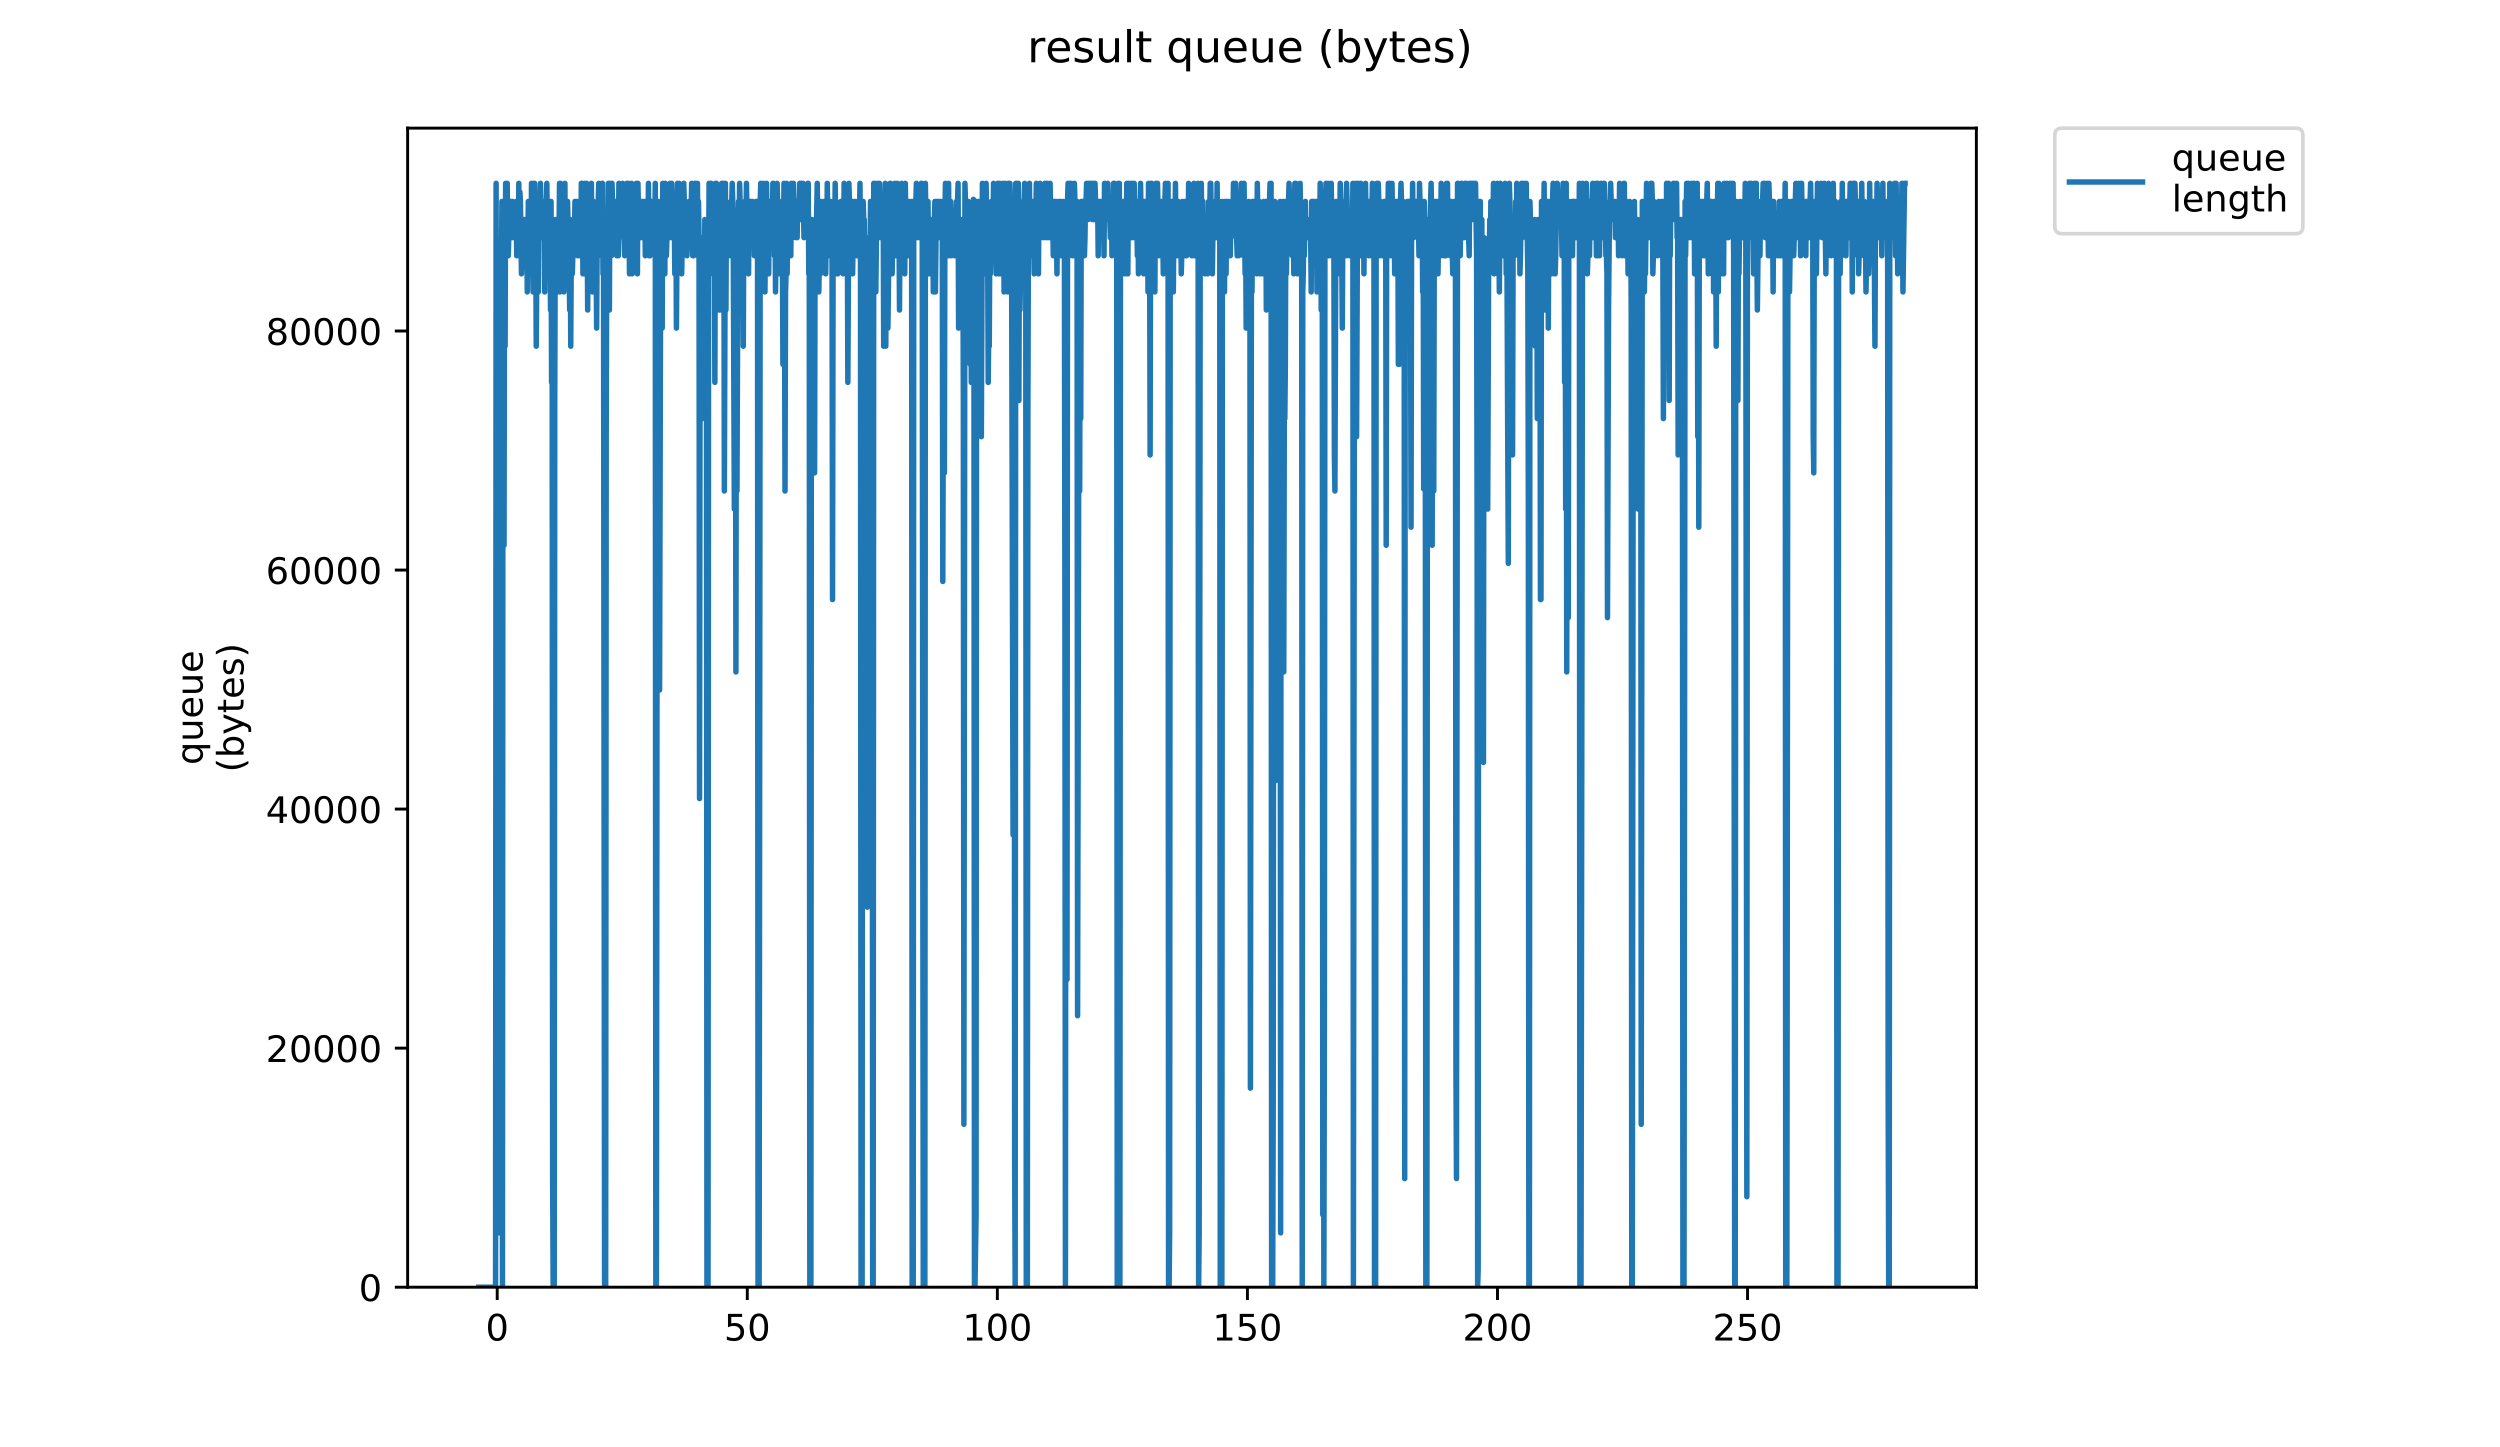 <?xml version="1.0" encoding="utf-8" standalone="no"?>
<!DOCTYPE svg PUBLIC "-//W3C//DTD SVG 1.1//EN"
  "http://www.w3.org/Graphics/SVG/1.1/DTD/svg11.dtd">
<!-- Created with matplotlib (https://matplotlib.org/) -->
<svg height="396pt" version="1.1" viewBox="0 0 684 396" width="684pt" xmlns="http://www.w3.org/2000/svg" xmlns:xlink="http://www.w3.org/1999/xlink">
 <defs>
  <style type="text/css">
*{stroke-linecap:butt;stroke-linejoin:round;}
  </style>
 </defs>
 <g id="figure_1">
  <g id="patch_1">
   <path d="M 0 396 
L 684 396 
L 684 0 
L 0 0 
z
" style="fill:#ffffff;"/>
  </g>
  <g id="axes_1">
   <g id="patch_2">
    <path d="M 111.527 352.174 
L 540.734 352.174 
L 540.734 35.062 
L 111.527 35.062 
z
" style="fill:#ffffff;"/>
   </g>
   <g id="matplotlib.axis_1">
    <g id="xtick_1">
     <g id="line2d_1">
      <defs>
       <path d="M 0 0 
L 0 3.5 
" id="m5a2acc451b" style="stroke:#000000;stroke-width:0.8;"/>
      </defs>
      <g>
       <use style="stroke:#000000;stroke-width:0.8;" x="136.037" xlink:href="#m5a2acc451b" y="352.174"/>
      </g>
     </g>
     <g id="text_1">
      <!-- 0 -->
      <defs>
       <path d="M 31.781 66.406 
Q 24.172 66.406 20.328 58.906 
Q 16.5 51.422 16.5 36.375 
Q 16.5 21.391 20.328 13.891 
Q 24.172 6.391 31.781 6.391 
Q 39.453 6.391 43.281 13.891 
Q 47.125 21.391 47.125 36.375 
Q 47.125 51.422 43.281 58.906 
Q 39.453 66.406 31.781 66.406 
z
M 31.781 74.219 
Q 44.047 74.219 50.516 64.516 
Q 56.984 54.828 56.984 36.375 
Q 56.984 17.969 50.516 8.266 
Q 44.047 -1.422 31.781 -1.422 
Q 19.531 -1.422 13.062 8.266 
Q 6.594 17.969 6.594 36.375 
Q 6.594 54.828 13.062 64.516 
Q 19.531 74.219 31.781 74.219 
z
" id="DejaVuSans-48"/>
      </defs>
      <g transform="translate(132.855 366.773)scale(0.1 -0.1)">
       <use xlink:href="#DejaVuSans-48"/>
      </g>
     </g>
    </g>
    <g id="xtick_2">
     <g id="line2d_2">
      <g>
       <use style="stroke:#000000;stroke-width:0.8;" x="204.455" xlink:href="#m5a2acc451b" y="352.174"/>
      </g>
     </g>
     <g id="text_2">
      <!-- 50 -->
      <defs>
       <path d="M 10.797 72.906 
L 49.516 72.906 
L 49.516 64.594 
L 19.828 64.594 
L 19.828 46.734 
Q 21.969 47.469 24.109 47.828 
Q 26.266 48.188 28.422 48.188 
Q 40.625 48.188 47.75 41.5 
Q 54.891 34.812 54.891 23.391 
Q 54.891 11.625 47.562 5.094 
Q 40.234 -1.422 26.906 -1.422 
Q 22.312 -1.422 17.547 -0.641 
Q 12.797 0.141 7.719 1.703 
L 7.719 11.625 
Q 12.109 9.234 16.797 8.062 
Q 21.484 6.891 26.703 6.891 
Q 35.156 6.891 40.078 11.328 
Q 45.016 15.766 45.016 23.391 
Q 45.016 31 40.078 35.438 
Q 35.156 39.891 26.703 39.891 
Q 22.75 39.891 18.812 39.016 
Q 14.891 38.141 10.797 36.281 
z
" id="DejaVuSans-53"/>
      </defs>
      <g transform="translate(198.092 366.773)scale(0.1 -0.1)">
       <use xlink:href="#DejaVuSans-53"/>
       <use x="63.623" xlink:href="#DejaVuSans-48"/>
      </g>
     </g>
    </g>
    <g id="xtick_3">
     <g id="line2d_3">
      <g>
       <use style="stroke:#000000;stroke-width:0.8;" x="272.873" xlink:href="#m5a2acc451b" y="352.174"/>
      </g>
     </g>
     <g id="text_3">
      <!-- 100 -->
      <defs>
       <path d="M 12.406 8.297 
L 28.516 8.297 
L 28.516 63.922 
L 10.984 60.406 
L 10.984 69.391 
L 28.422 72.906 
L 38.281 72.906 
L 38.281 8.297 
L 54.391 8.297 
L 54.391 0 
L 12.406 0 
z
" id="DejaVuSans-49"/>
      </defs>
      <g transform="translate(263.33 366.773)scale(0.1 -0.1)">
       <use xlink:href="#DejaVuSans-49"/>
       <use x="63.623" xlink:href="#DejaVuSans-48"/>
       <use x="127.246" xlink:href="#DejaVuSans-48"/>
      </g>
     </g>
    </g>
    <g id="xtick_4">
     <g id="line2d_4">
      <g>
       <use style="stroke:#000000;stroke-width:0.8;" x="341.292" xlink:href="#m5a2acc451b" y="352.174"/>
      </g>
     </g>
     <g id="text_4">
      <!-- 150 -->
      <g transform="translate(331.748 366.773)scale(0.1 -0.1)">
       <use xlink:href="#DejaVuSans-49"/>
       <use x="63.623" xlink:href="#DejaVuSans-53"/>
       <use x="127.246" xlink:href="#DejaVuSans-48"/>
      </g>
     </g>
    </g>
    <g id="xtick_5">
     <g id="line2d_5">
      <g>
       <use style="stroke:#000000;stroke-width:0.8;" x="409.71" xlink:href="#m5a2acc451b" y="352.174"/>
      </g>
     </g>
     <g id="text_5">
      <!-- 200 -->
      <defs>
       <path d="M 19.188 8.297 
L 53.609 8.297 
L 53.609 0 
L 7.328 0 
L 7.328 8.297 
Q 12.938 14.109 22.625 23.891 
Q 32.328 33.688 34.812 36.531 
Q 39.547 41.844 41.422 45.531 
Q 43.312 49.219 43.312 52.781 
Q 43.312 58.594 39.234 62.25 
Q 35.156 65.922 28.609 65.922 
Q 23.969 65.922 18.812 64.312 
Q 13.672 62.703 7.812 59.422 
L 7.812 69.391 
Q 13.766 71.781 18.938 73 
Q 24.125 74.219 28.422 74.219 
Q 39.75 74.219 46.484 68.547 
Q 53.219 62.891 53.219 53.422 
Q 53.219 48.922 51.531 44.891 
Q 49.859 40.875 45.406 35.406 
Q 44.188 33.984 37.641 27.219 
Q 31.109 20.453 19.188 8.297 
z
" id="DejaVuSans-50"/>
      </defs>
      <g transform="translate(400.166 366.773)scale(0.1 -0.1)">
       <use xlink:href="#DejaVuSans-50"/>
       <use x="63.623" xlink:href="#DejaVuSans-48"/>
       <use x="127.246" xlink:href="#DejaVuSans-48"/>
      </g>
     </g>
    </g>
    <g id="xtick_6">
     <g id="line2d_6">
      <g>
       <use style="stroke:#000000;stroke-width:0.8;" x="478.128" xlink:href="#m5a2acc451b" y="352.174"/>
      </g>
     </g>
     <g id="text_6">
      <!-- 250 -->
      <g transform="translate(468.585 366.773)scale(0.1 -0.1)">
       <use xlink:href="#DejaVuSans-50"/>
       <use x="63.623" xlink:href="#DejaVuSans-53"/>
       <use x="127.246" xlink:href="#DejaVuSans-48"/>
      </g>
     </g>
    </g>
   </g>
   <g id="matplotlib.axis_2">
    <g id="ytick_1">
     <g id="line2d_7">
      <defs>
       <path d="M 0 0 
L -3.5 0 
" id="m9dd3e76fd9" style="stroke:#000000;stroke-width:0.8;"/>
      </defs>
      <g>
       <use style="stroke:#000000;stroke-width:0.8;" x="111.527" xlink:href="#m9dd3e76fd9" y="352.174"/>
      </g>
     </g>
     <g id="text_7">
      <!-- 0 -->
      <g transform="translate(98.165 355.973)scale(0.1 -0.1)">
       <use xlink:href="#DejaVuSans-48"/>
      </g>
     </g>
    </g>
    <g id="ytick_2">
     <g id="line2d_8">
      <g>
       <use style="stroke:#000000;stroke-width:0.8;" x="111.527" xlink:href="#m9dd3e76fd9" y="286.771"/>
      </g>
     </g>
     <g id="text_8">
      <!-- 20000 -->
      <g transform="translate(72.715 290.57)scale(0.1 -0.1)">
       <use xlink:href="#DejaVuSans-50"/>
       <use x="63.623" xlink:href="#DejaVuSans-48"/>
       <use x="127.246" xlink:href="#DejaVuSans-48"/>
       <use x="190.869" xlink:href="#DejaVuSans-48"/>
       <use x="254.492" xlink:href="#DejaVuSans-48"/>
      </g>
     </g>
    </g>
    <g id="ytick_3">
     <g id="line2d_9">
      <g>
       <use style="stroke:#000000;stroke-width:0.8;" x="111.527" xlink:href="#m9dd3e76fd9" y="221.368"/>
      </g>
     </g>
     <g id="text_9">
      <!-- 40000 -->
      <defs>
       <path d="M 37.797 64.312 
L 12.891 25.391 
L 37.797 25.391 
z
M 35.203 72.906 
L 47.609 72.906 
L 47.609 25.391 
L 58.016 25.391 
L 58.016 17.188 
L 47.609 17.188 
L 47.609 0 
L 37.797 0 
L 37.797 17.188 
L 4.891 17.188 
L 4.891 26.703 
z
" id="DejaVuSans-52"/>
      </defs>
      <g transform="translate(72.715 225.168)scale(0.1 -0.1)">
       <use xlink:href="#DejaVuSans-52"/>
       <use x="63.623" xlink:href="#DejaVuSans-48"/>
       <use x="127.246" xlink:href="#DejaVuSans-48"/>
       <use x="190.869" xlink:href="#DejaVuSans-48"/>
       <use x="254.492" xlink:href="#DejaVuSans-48"/>
      </g>
     </g>
    </g>
    <g id="ytick_4">
     <g id="line2d_10">
      <g>
       <use style="stroke:#000000;stroke-width:0.8;" x="111.527" xlink:href="#m9dd3e76fd9" y="155.965"/>
      </g>
     </g>
     <g id="text_10">
      <!-- 60000 -->
      <defs>
       <path d="M 33.016 40.375 
Q 26.375 40.375 22.484 35.828 
Q 18.609 31.297 18.609 23.391 
Q 18.609 15.531 22.484 10.953 
Q 26.375 6.391 33.016 6.391 
Q 39.656 6.391 43.531 10.953 
Q 47.406 15.531 47.406 23.391 
Q 47.406 31.297 43.531 35.828 
Q 39.656 40.375 33.016 40.375 
z
M 52.594 71.297 
L 52.594 62.312 
Q 48.875 64.062 45.094 64.984 
Q 41.312 65.922 37.594 65.922 
Q 27.828 65.922 22.672 59.328 
Q 17.531 52.734 16.797 39.406 
Q 19.672 43.656 24.016 45.922 
Q 28.375 48.188 33.594 48.188 
Q 44.578 48.188 50.953 41.516 
Q 57.328 34.859 57.328 23.391 
Q 57.328 12.156 50.688 5.359 
Q 44.047 -1.422 33.016 -1.422 
Q 20.359 -1.422 13.672 8.266 
Q 6.984 17.969 6.984 36.375 
Q 6.984 53.656 15.188 63.938 
Q 23.391 74.219 37.203 74.219 
Q 40.922 74.219 44.703 73.484 
Q 48.484 72.75 52.594 71.297 
z
" id="DejaVuSans-54"/>
      </defs>
      <g transform="translate(72.715 159.765)scale(0.1 -0.1)">
       <use xlink:href="#DejaVuSans-54"/>
       <use x="63.623" xlink:href="#DejaVuSans-48"/>
       <use x="127.246" xlink:href="#DejaVuSans-48"/>
       <use x="190.869" xlink:href="#DejaVuSans-48"/>
       <use x="254.492" xlink:href="#DejaVuSans-48"/>
      </g>
     </g>
    </g>
    <g id="ytick_5">
     <g id="line2d_11">
      <g>
       <use style="stroke:#000000;stroke-width:0.8;" x="111.527" xlink:href="#m9dd3e76fd9" y="90.562"/>
      </g>
     </g>
     <g id="text_11">
      <!-- 80000 -->
      <defs>
       <path d="M 31.781 34.625 
Q 24.75 34.625 20.719 30.859 
Q 16.703 27.094 16.703 20.516 
Q 16.703 13.922 20.719 10.156 
Q 24.75 6.391 31.781 6.391 
Q 38.812 6.391 42.859 10.172 
Q 46.922 13.969 46.922 20.516 
Q 46.922 27.094 42.891 30.859 
Q 38.875 34.625 31.781 34.625 
z
M 21.922 38.812 
Q 15.578 40.375 12.031 44.719 
Q 8.5 49.078 8.5 55.328 
Q 8.5 64.062 14.719 69.141 
Q 20.953 74.219 31.781 74.219 
Q 42.672 74.219 48.875 69.141 
Q 55.078 64.062 55.078 55.328 
Q 55.078 49.078 51.531 44.719 
Q 48 40.375 41.703 38.812 
Q 48.828 37.156 52.797 32.312 
Q 56.781 27.484 56.781 20.516 
Q 56.781 9.906 50.312 4.234 
Q 43.844 -1.422 31.781 -1.422 
Q 19.734 -1.422 13.25 4.234 
Q 6.781 9.906 6.781 20.516 
Q 6.781 27.484 10.781 32.312 
Q 14.797 37.156 21.922 38.812 
z
M 18.312 54.391 
Q 18.312 48.734 21.844 45.562 
Q 25.391 42.391 31.781 42.391 
Q 38.141 42.391 41.719 45.562 
Q 45.312 48.734 45.312 54.391 
Q 45.312 60.062 41.719 63.234 
Q 38.141 66.406 31.781 66.406 
Q 25.391 66.406 21.844 63.234 
Q 18.312 60.062 18.312 54.391 
z
" id="DejaVuSans-56"/>
      </defs>
      <g transform="translate(72.715 94.362)scale(0.1 -0.1)">
       <use xlink:href="#DejaVuSans-56"/>
       <use x="63.623" xlink:href="#DejaVuSans-48"/>
       <use x="127.246" xlink:href="#DejaVuSans-48"/>
       <use x="190.869" xlink:href="#DejaVuSans-48"/>
       <use x="254.492" xlink:href="#DejaVuSans-48"/>
      </g>
     </g>
    </g>
    <g id="text_12">
     <!-- queue -->
     <defs>
      <path d="M 14.797 27.297 
Q 14.797 17.391 18.875 11.75 
Q 22.953 6.109 30.078 6.109 
Q 37.203 6.109 41.297 11.75 
Q 45.406 17.391 45.406 27.297 
Q 45.406 37.203 41.297 42.844 
Q 37.203 48.484 30.078 48.484 
Q 22.953 48.484 18.875 42.844 
Q 14.797 37.203 14.797 27.297 
z
M 45.406 8.203 
Q 42.578 3.328 38.25 0.953 
Q 33.938 -1.422 27.875 -1.422 
Q 17.969 -1.422 11.734 6.484 
Q 5.516 14.406 5.516 27.297 
Q 5.516 40.188 11.734 48.094 
Q 17.969 56 27.875 56 
Q 33.938 56 38.25 53.625 
Q 42.578 51.266 45.406 46.391 
L 45.406 54.688 
L 54.391 54.688 
L 54.391 -20.797 
L 45.406 -20.797 
z
" id="DejaVuSans-113"/>
      <path d="M 8.5 21.578 
L 8.5 54.688 
L 17.484 54.688 
L 17.484 21.922 
Q 17.484 14.156 20.5 10.266 
Q 23.531 6.391 29.594 6.391 
Q 36.859 6.391 41.078 11.031 
Q 45.312 15.672 45.312 23.688 
L 45.312 54.688 
L 54.297 54.688 
L 54.297 0 
L 45.312 0 
L 45.312 8.406 
Q 42.047 3.422 37.719 1 
Q 33.406 -1.422 27.688 -1.422 
Q 18.266 -1.422 13.375 4.438 
Q 8.5 10.297 8.5 21.578 
z
M 31.109 56 
z
" id="DejaVuSans-117"/>
      <path d="M 56.203 29.594 
L 56.203 25.203 
L 14.891 25.203 
Q 15.484 15.922 20.484 11.062 
Q 25.484 6.203 34.422 6.203 
Q 39.594 6.203 44.453 7.469 
Q 49.312 8.734 54.109 11.281 
L 54.109 2.781 
Q 49.266 0.734 44.188 -0.344 
Q 39.109 -1.422 33.891 -1.422 
Q 20.797 -1.422 13.156 6.188 
Q 5.516 13.812 5.516 26.812 
Q 5.516 40.234 12.766 48.109 
Q 20.016 56 32.328 56 
Q 43.359 56 49.781 48.891 
Q 56.203 41.797 56.203 29.594 
z
M 47.219 32.234 
Q 47.125 39.594 43.094 43.984 
Q 39.062 48.391 32.422 48.391 
Q 24.906 48.391 20.391 44.141 
Q 15.875 39.891 15.188 32.172 
z
" id="DejaVuSans-101"/>
     </defs>
     <g transform="translate(55.437 209.283)rotate(-90)scale(0.1 -0.1)">
      <use xlink:href="#DejaVuSans-113"/>
      <use x="63.477" xlink:href="#DejaVuSans-117"/>
      <use x="126.855" xlink:href="#DejaVuSans-101"/>
      <use x="188.379" xlink:href="#DejaVuSans-117"/>
      <use x="251.758" xlink:href="#DejaVuSans-101"/>
     </g>
     <!-- (bytes) -->
     <defs>
      <path d="M 31 75.875 
Q 24.469 64.656 21.281 53.656 
Q 18.109 42.672 18.109 31.391 
Q 18.109 20.125 21.312 9.062 
Q 24.516 -2 31 -13.188 
L 23.188 -13.188 
Q 15.875 -1.703 12.234 9.375 
Q 8.594 20.453 8.594 31.391 
Q 8.594 42.281 12.203 53.312 
Q 15.828 64.359 23.188 75.875 
z
" id="DejaVuSans-40"/>
      <path d="M 48.688 27.297 
Q 48.688 37.203 44.609 42.844 
Q 40.531 48.484 33.406 48.484 
Q 26.266 48.484 22.188 42.844 
Q 18.109 37.203 18.109 27.297 
Q 18.109 17.391 22.188 11.75 
Q 26.266 6.109 33.406 6.109 
Q 40.531 6.109 44.609 11.75 
Q 48.688 17.391 48.688 27.297 
z
M 18.109 46.391 
Q 20.953 51.266 25.266 53.625 
Q 29.594 56 35.594 56 
Q 45.562 56 51.781 48.094 
Q 58.016 40.188 58.016 27.297 
Q 58.016 14.406 51.781 6.484 
Q 45.562 -1.422 35.594 -1.422 
Q 29.594 -1.422 25.266 0.953 
Q 20.953 3.328 18.109 8.203 
L 18.109 0 
L 9.078 0 
L 9.078 75.984 
L 18.109 75.984 
z
" id="DejaVuSans-98"/>
      <path d="M 32.172 -5.078 
Q 28.375 -14.844 24.75 -17.812 
Q 21.141 -20.797 15.094 -20.797 
L 7.906 -20.797 
L 7.906 -13.281 
L 13.188 -13.281 
Q 16.891 -13.281 18.938 -11.516 
Q 21 -9.766 23.484 -3.219 
L 25.094 0.875 
L 2.984 54.688 
L 12.5 54.688 
L 29.594 11.922 
L 46.688 54.688 
L 56.203 54.688 
z
" id="DejaVuSans-121"/>
      <path d="M 18.312 70.219 
L 18.312 54.688 
L 36.812 54.688 
L 36.812 47.703 
L 18.312 47.703 
L 18.312 18.016 
Q 18.312 11.328 20.141 9.422 
Q 21.969 7.516 27.594 7.516 
L 36.812 7.516 
L 36.812 0 
L 27.594 0 
Q 17.188 0 13.234 3.875 
Q 9.281 7.766 9.281 18.016 
L 9.281 47.703 
L 2.688 47.703 
L 2.688 54.688 
L 9.281 54.688 
L 9.281 70.219 
z
" id="DejaVuSans-116"/>
      <path d="M 44.281 53.078 
L 44.281 44.578 
Q 40.484 46.531 36.375 47.5 
Q 32.281 48.484 27.875 48.484 
Q 21.188 48.484 17.844 46.438 
Q 14.5 44.391 14.5 40.281 
Q 14.5 37.156 16.891 35.375 
Q 19.281 33.594 26.516 31.984 
L 29.594 31.297 
Q 39.156 29.25 43.188 25.516 
Q 47.219 21.781 47.219 15.094 
Q 47.219 7.469 41.188 3.016 
Q 35.156 -1.422 24.609 -1.422 
Q 20.219 -1.422 15.453 -0.562 
Q 10.688 0.297 5.422 2 
L 5.422 11.281 
Q 10.406 8.688 15.234 7.391 
Q 20.062 6.109 24.812 6.109 
Q 31.156 6.109 34.562 8.281 
Q 37.984 10.453 37.984 14.406 
Q 37.984 18.062 35.516 20.016 
Q 33.062 21.969 24.703 23.781 
L 21.578 24.516 
Q 13.234 26.266 9.516 29.906 
Q 5.812 33.547 5.812 39.891 
Q 5.812 47.609 11.281 51.797 
Q 16.75 56 26.812 56 
Q 31.781 56 36.172 55.266 
Q 40.578 54.547 44.281 53.078 
z
" id="DejaVuSans-115"/>
      <path d="M 8.016 75.875 
L 15.828 75.875 
Q 23.141 64.359 26.781 53.312 
Q 30.422 42.281 30.422 31.391 
Q 30.422 20.453 26.781 9.375 
Q 23.141 -1.703 15.828 -13.188 
L 8.016 -13.188 
Q 14.5 -2 17.703 9.062 
Q 20.906 20.125 20.906 31.391 
Q 20.906 42.672 17.703 53.656 
Q 14.5 64.656 8.016 75.875 
z
" id="DejaVuSans-41"/>
     </defs>
     <g transform="translate(66.635 211.295)rotate(-90)scale(0.1 -0.1)">
      <use xlink:href="#DejaVuSans-40"/>
      <use x="39.014" xlink:href="#DejaVuSans-98"/>
      <use x="102.49" xlink:href="#DejaVuSans-121"/>
      <use x="161.67" xlink:href="#DejaVuSans-116"/>
      <use x="200.879" xlink:href="#DejaVuSans-101"/>
      <use x="262.402" xlink:href="#DejaVuSans-115"/>
      <use x="314.502" xlink:href="#DejaVuSans-41"/>
     </g>
    </g>
   </g>
   <g id="line2d_12">
    <path clip-path="url(#pf785549ff1)" d="M 131.036 352.174 
L 135.589 352.174 
L 135.734 50.163 
L 135.879 297.713 
L 136.023 263.056 
L 136.168 287.811 
L 136.314 332.37 
L 136.46 302.664 
L 136.605 337.321 
L 136.749 144.232 
L 137.183 74.918 
L 137.327 55.114 
L 137.472 352.174 
L 137.616 65.016 
L 137.76 60.065 
L 137.905 149.183 
L 138.05 60.065 
L 138.194 94.722 
L 138.34 50.163 
L 138.484 55.114 
L 138.628 65.016 
L 138.772 50.163 
L 138.915 69.967 
L 139.059 69.967 
L 139.203 65.016 
L 139.347 65.016 
L 139.634 55.114 
L 139.78 55.114 
L 139.927 65.016 
L 140.215 55.114 
L 140.36 65.016 
L 140.504 60.065 
L 140.649 60.065 
L 140.794 65.016 
L 140.939 60.065 
L 141.084 60.065 
L 141.228 55.114 
L 141.373 69.967 
L 141.518 55.114 
L 141.662 65.016 
L 141.806 65.016 
L 141.951 50.163 
L 142.096 69.967 
L 142.24 52.537 
L 142.384 55.114 
L 142.674 74.918 
L 143.106 60.065 
L 143.25 60.065 
L 143.394 65.016 
L 143.539 60.065 
L 143.828 69.967 
L 143.972 60.065 
L 144.116 60.065 
L 144.261 79.869 
L 144.55 55.114 
L 144.694 55.114 
L 144.838 65.016 
L 144.982 62.439 
L 145.126 55.114 
L 145.27 74.918 
L 145.414 50.163 
L 145.559 69.967 
L 145.703 55.114 
L 145.847 79.869 
L 145.992 50.163 
L 146.136 65.016 
L 146.28 50.163 
L 146.571 65.016 
L 146.715 94.722 
L 146.86 74.918 
L 147.149 74.918 
L 147.294 79.869 
L 147.439 55.114 
L 147.584 55.114 
L 147.728 60.065 
L 147.873 50.163 
L 148.017 65.016 
L 148.163 65.016 
L 148.308 60.065 
L 148.453 65.016 
L 148.597 65.016 
L 148.887 55.114 
L 149.032 79.869 
L 149.176 55.114 
L 149.32 60.065 
L 149.609 50.163 
L 149.899 74.918 
L 150.188 55.114 
L 150.333 55.114 
L 150.477 65.016 
L 150.621 84.82 
L 150.766 55.114 
L 150.911 104.624 
L 151.056 60.065 
L 151.201 322.468 
L 151.345 352.174 
L 151.635 352.174 
L 151.78 109.575 
L 151.925 60.065 
L 152.214 79.869 
L 152.359 69.967 
L 152.504 79.869 
L 152.649 65.016 
L 152.938 65.016 
L 153.083 50.163 
L 153.228 79.869 
L 153.373 50.163 
L 153.52 65.016 
L 153.669 60.065 
L 153.817 65.016 
L 153.965 55.114 
L 154.262 79.869 
L 154.558 50.163 
L 154.706 74.918 
L 154.851 55.114 
L 154.997 55.114 
L 155.142 60.065 
L 155.286 55.114 
L 155.576 69.967 
L 155.72 74.918 
L 155.865 84.82 
L 156.01 60.065 
L 156.154 94.722 
L 156.298 69.967 
L 156.443 65.016 
L 156.587 74.918 
L 156.731 69.967 
L 156.876 69.967 
L 157.021 60.065 
L 157.166 65.016 
L 157.31 55.114 
L 157.454 60.065 
L 157.6 55.114 
L 157.744 55.114 
L 157.889 60.065 
L 158.034 69.967 
L 158.468 55.114 
L 158.612 69.967 
L 158.901 69.967 
L 159.046 50.163 
L 159.337 50.163 
L 159.484 74.918 
L 159.63 55.114 
L 159.774 60.065 
L 159.919 74.918 
L 160.064 50.163 
L 160.209 69.967 
L 160.497 50.163 
L 160.641 60.065 
L 160.785 84.82 
L 160.929 55.114 
L 161.074 74.918 
L 161.218 69.967 
L 161.362 69.967 
L 161.506 55.114 
L 161.653 55.114 
L 161.798 50.163 
L 162.086 79.869 
L 162.374 55.114 
L 162.517 69.967 
L 162.662 60.065 
L 162.806 69.967 
L 162.95 60.065 
L 163.094 69.967 
L 163.238 89.771 
L 163.383 65.016 
L 163.816 50.163 
L 163.961 60.065 
L 164.106 55.114 
L 164.542 69.967 
L 164.687 50.163 
L 164.832 50.163 
L 164.977 74.918 
L 165.121 65.016 
L 165.413 352.174 
L 165.711 352.174 
L 165.856 119.477 
L 166.001 69.967 
L 166.146 74.918 
L 166.29 69.967 
L 166.435 50.163 
L 166.725 84.82 
L 166.869 50.163 
L 167.158 69.967 
L 167.303 69.967 
L 167.448 50.163 
L 167.738 60.065 
L 167.882 60.065 
L 168.026 65.016 
L 168.171 55.114 
L 168.316 60.065 
L 168.462 55.114 
L 168.606 60.065 
L 168.75 69.967 
L 169.04 60.065 
L 169.185 69.967 
L 169.329 50.163 
L 169.474 65.016 
L 169.619 60.065 
L 169.908 60.065 
L 170.052 55.114 
L 170.196 55.114 
L 170.34 50.163 
L 170.485 55.114 
L 170.63 65.016 
L 170.774 65.016 
L 170.919 69.967 
L 171.064 65.016 
L 171.21 65.016 
L 171.5 50.163 
L 171.645 60.065 
L 171.789 50.163 
L 171.934 50.163 
L 172.079 55.114 
L 172.224 74.918 
L 172.513 60.065 
L 172.803 50.163 
L 172.948 74.918 
L 173.092 55.114 
L 173.237 69.967 
L 173.382 60.065 
L 173.527 65.016 
L 173.672 55.114 
L 173.817 55.114 
L 173.961 60.065 
L 174.106 50.163 
L 174.395 74.918 
L 174.539 50.163 
L 174.826 65.016 
L 175.113 55.114 
L 175.257 65.016 
L 175.545 55.114 
L 175.688 65.016 
L 175.832 55.114 
L 176.12 65.016 
L 176.263 65.016 
L 176.407 55.114 
L 176.552 69.967 
L 176.84 55.114 
L 177.128 55.114 
L 177.271 65.016 
L 177.415 50.163 
L 177.559 69.967 
L 177.846 69.967 
L 177.99 60.065 
L 178.134 60.065 
L 178.277 55.114 
L 178.421 55.114 
L 178.565 60.065 
L 178.996 60.065 
L 179.139 65.016 
L 179.283 50.163 
L 179.435 352.174 
L 179.587 352.174 
L 179.883 55.114 
L 180.17 55.114 
L 180.314 168.987 
L 180.458 188.791 
L 180.746 74.918 
L 180.89 74.918 
L 181.035 55.114 
L 181.178 89.771 
L 181.322 50.163 
L 181.609 65.016 
L 181.753 65.016 
L 181.896 74.918 
L 182.04 50.163 
L 182.184 69.967 
L 182.328 69.967 
L 182.615 60.065 
L 182.759 65.016 
L 183.046 55.114 
L 183.19 60.065 
L 183.333 50.163 
L 183.477 65.016 
L 183.764 50.163 
L 183.908 55.114 
L 184.052 55.114 
L 184.196 60.065 
L 184.484 60.065 
L 184.628 74.918 
L 184.772 69.967 
L 184.917 55.114 
L 185.064 89.771 
L 185.353 50.163 
L 185.497 65.016 
L 185.784 50.163 
L 185.928 60.065 
L 186.071 55.114 
L 186.215 65.016 
L 186.359 65.016 
L 186.502 74.918 
L 186.79 60.065 
L 187.077 50.163 
L 187.365 60.065 
L 187.796 60.065 
L 187.94 69.967 
L 188.228 60.065 
L 188.371 65.016 
L 188.515 55.114 
L 188.659 55.114 
L 188.946 65.016 
L 189.235 50.163 
L 189.378 55.114 
L 189.523 69.967 
L 189.811 69.967 
L 190.1 50.163 
L 190.243 55.114 
L 190.387 50.163 
L 190.531 60.065 
L 190.675 60.065 
L 190.819 50.163 
L 190.963 69.967 
L 191.107 55.114 
L 191.251 65.016 
L 191.396 218.497 
L 191.541 89.771 
L 191.686 114.526 
L 191.974 65.016 
L 192.119 114.526 
L 192.263 69.967 
L 192.407 104.624 
L 192.551 74.918 
L 192.696 89.771 
L 192.84 60.065 
L 192.984 114.526 
L 193.128 69.967 
L 193.272 65.016 
L 193.419 352.174 
L 193.715 352.174 
L 193.859 74.918 
L 194.003 50.163 
L 194.147 60.065 
L 194.29 50.163 
L 194.434 69.967 
L 194.578 50.163 
L 194.722 65.016 
L 194.866 60.065 
L 195.01 74.918 
L 195.154 55.114 
L 195.299 65.016 
L 195.443 65.016 
L 195.587 104.624 
L 195.731 50.163 
L 195.875 65.016 
L 196.018 50.163 
L 196.162 69.967 
L 196.307 60.065 
L 196.452 60.065 
L 196.596 55.114 
L 196.739 84.82 
L 196.883 69.967 
L 197.028 69.967 
L 197.172 74.918 
L 197.318 84.82 
L 197.462 50.163 
L 197.607 50.163 
L 197.751 65.016 
L 198.038 50.163 
L 198.182 134.33 
L 198.47 50.163 
L 198.615 84.82 
L 198.759 55.114 
L 198.903 60.065 
L 199.047 60.065 
L 199.19 69.967 
L 199.334 60.065 
L 199.478 65.016 
L 199.765 65.016 
L 199.909 69.967 
L 200.053 55.114 
L 200.196 55.114 
L 200.34 50.163 
L 200.484 55.114 
L 200.628 69.967 
L 200.915 139.281 
L 201.058 124.467 
L 201.202 74.918 
L 201.346 183.84 
L 201.49 69.967 
L 201.634 134.33 
L 201.922 60.065 
L 202.065 55.114 
L 202.209 65.016 
L 202.353 50.163 
L 202.784 65.016 
L 202.929 60.065 
L 203.074 84.82 
L 203.218 60.065 
L 203.363 94.722 
L 203.507 60.065 
L 203.651 60.065 
L 203.795 55.114 
L 203.939 55.114 
L 204.083 60.065 
L 204.228 50.163 
L 204.373 60.065 
L 204.517 60.065 
L 204.805 74.918 
L 204.949 55.114 
L 205.237 55.114 
L 205.382 60.065 
L 205.526 55.114 
L 205.671 65.016 
L 205.815 55.114 
L 205.959 65.016 
L 206.103 60.065 
L 206.247 60.065 
L 206.391 69.967 
L 206.823 55.114 
L 206.967 55.114 
L 207.111 60.065 
L 207.255 55.114 
L 207.399 352.174 
L 207.701 352.174 
L 207.994 55.114 
L 208.14 50.163 
L 208.285 69.967 
L 208.429 60.065 
L 208.717 69.967 
L 208.861 50.163 
L 209.005 60.065 
L 209.149 60.065 
L 209.293 79.869 
L 209.438 60.065 
L 209.584 60.065 
L 209.728 50.163 
L 209.872 65.016 
L 210.017 55.114 
L 210.161 55.114 
L 210.306 74.918 
L 210.45 60.065 
L 210.595 65.016 
L 210.738 55.114 
L 210.884 60.065 
L 211.028 55.114 
L 211.172 55.114 
L 211.317 60.065 
L 211.461 50.163 
L 211.605 50.163 
L 211.892 69.967 
L 212.036 60.065 
L 212.182 79.869 
L 212.47 55.114 
L 212.614 50.163 
L 213.046 65.016 
L 213.19 55.114 
L 213.335 74.918 
L 213.479 65.016 
L 213.624 69.967 
L 213.913 69.967 
L 214.057 65.016 
L 214.202 99.673 
L 214.489 50.163 
L 214.633 74.918 
L 214.777 134.33 
L 214.921 79.869 
L 215.068 74.918 
L 215.212 50.163 
L 215.356 74.918 
L 215.5 65.016 
L 215.644 69.967 
L 215.789 65.016 
L 215.933 55.114 
L 216.367 69.967 
L 216.511 50.163 
L 216.655 60.065 
L 216.799 60.065 
L 216.943 65.016 
L 217.088 50.163 
L 217.232 60.065 
L 217.377 55.114 
L 217.521 60.065 
L 217.664 55.114 
L 217.81 65.016 
L 217.954 55.114 
L 218.099 65.016 
L 218.243 55.114 
L 218.675 55.114 
L 218.819 50.163 
L 218.963 60.065 
L 219.109 50.163 
L 219.254 50.163 
L 219.398 60.065 
L 219.542 60.065 
L 219.686 50.163 
L 219.974 65.016 
L 220.118 55.114 
L 220.262 60.065 
L 220.407 55.114 
L 220.552 60.065 
L 220.84 60.065 
L 220.985 50.163 
L 221.129 50.163 
L 221.273 74.918 
L 221.419 74.918 
L 221.565 352.174 
L 221.861 352.174 
L 222.006 60.065 
L 222.15 60.065 
L 222.294 69.967 
L 222.438 65.016 
L 222.583 114.526 
L 222.728 69.967 
L 222.872 129.379 
L 223.018 60.065 
L 223.163 60.065 
L 223.308 65.016 
L 223.596 50.163 
L 223.884 74.918 
L 224.028 79.869 
L 224.173 69.967 
L 224.318 74.918 
L 224.462 74.918 
L 224.607 55.114 
L 224.752 65.016 
L 225.186 65.016 
L 225.473 55.114 
L 225.617 60.065 
L 225.762 55.114 
L 225.907 74.918 
L 226.051 65.016 
L 226.195 69.967 
L 226.339 50.163 
L 226.627 69.967 
L 226.915 55.114 
L 227.205 55.114 
L 227.493 69.967 
L 227.637 65.016 
L 227.781 164.036 
L 227.925 74.918 
L 228.07 55.114 
L 228.215 55.114 
L 228.359 65.016 
L 228.503 50.163 
L 228.647 60.065 
L 228.793 55.114 
L 228.937 74.918 
L 229.081 60.065 
L 229.225 74.918 
L 229.369 60.065 
L 229.513 69.967 
L 229.657 69.967 
L 230.091 55.114 
L 230.236 55.114 
L 230.38 65.016 
L 230.524 55.114 
L 230.669 74.918 
L 230.959 50.163 
L 231.103 60.065 
L 231.248 60.065 
L 231.392 55.114 
L 231.537 69.967 
L 231.681 55.114 
L 231.826 60.065 
L 231.969 104.624 
L 232.259 50.163 
L 232.404 55.114 
L 232.55 69.967 
L 232.694 69.967 
L 232.839 60.065 
L 232.984 65.016 
L 233.129 55.114 
L 233.273 74.918 
L 233.417 65.016 
L 233.706 65.016 
L 233.85 55.114 
L 234.139 65.016 
L 234.284 65.016 
L 234.428 69.967 
L 234.573 55.114 
L 234.717 60.065 
L 234.86 55.114 
L 235.004 60.065 
L 235.148 60.065 
L 235.292 50.163 
L 235.436 74.918 
L 235.583 352.174 
L 235.876 352.174 
L 236.02 79.869 
L 236.164 55.114 
L 236.308 60.065 
L 236.452 60.065 
L 236.596 79.869 
L 236.741 64.879 
L 236.886 79.869 
L 237.03 69.967 
L 237.174 114.526 
L 237.319 248.203 
L 237.463 129.379 
L 237.75 149.183 
L 237.894 79.869 
L 238.182 55.114 
L 238.614 69.967 
L 238.76 352.174 
L 238.904 352.174 
L 239.047 50.163 
L 239.191 74.918 
L 239.335 50.163 
L 239.478 55.114 
L 239.623 79.869 
L 239.91 55.114 
L 240.054 50.163 
L 240.197 65.016 
L 240.484 65.016 
L 240.628 50.163 
L 240.772 60.065 
L 240.915 55.114 
L 241.06 65.016 
L 241.204 55.114 
L 241.634 55.114 
L 241.778 94.722 
L 241.921 55.114 
L 242.065 60.065 
L 242.209 50.163 
L 242.355 94.722 
L 242.499 55.114 
L 242.643 65.016 
L 242.787 60.065 
L 242.931 89.771 
L 243.362 55.114 
L 243.505 50.163 
L 243.649 50.163 
L 243.794 55.114 
L 244.083 74.918 
L 244.371 60.065 
L 244.515 65.016 
L 244.659 65.016 
L 244.804 50.163 
L 244.948 65.016 
L 245.092 65.016 
L 245.237 69.967 
L 245.525 50.163 
L 245.813 65.016 
L 245.956 60.065 
L 246.101 84.82 
L 246.246 60.065 
L 246.391 55.114 
L 246.535 60.065 
L 246.679 50.163 
L 246.824 69.967 
L 246.967 60.065 
L 247.111 60.065 
L 247.255 55.114 
L 247.543 74.918 
L 247.687 50.163 
L 247.832 60.065 
L 247.976 55.114 
L 248.266 69.967 
L 248.411 69.967 
L 248.699 55.114 
L 248.844 60.065 
L 248.988 60.065 
L 249.132 65.016 
L 249.277 65.016 
L 249.421 55.114 
L 249.566 352.174 
L 249.856 352.174 
L 250 55.114 
L 250.144 55.114 
L 250.289 60.065 
L 250.433 60.065 
L 250.721 50.163 
L 251.01 65.016 
L 251.155 60.065 
L 251.3 60.065 
L 251.444 65.016 
L 251.588 60.065 
L 251.732 65.016 
L 251.877 65.016 
L 252.021 50.163 
L 252.166 50.163 
L 252.31 55.114 
L 252.6 352.174 
L 253.039 352.174 
L 253.184 50.163 
L 253.328 60.065 
L 253.472 55.114 
L 253.616 55.114 
L 253.761 60.065 
L 253.905 55.114 
L 254.049 74.918 
L 254.194 60.065 
L 254.338 60.065 
L 254.483 65.016 
L 254.628 74.918 
L 254.772 74.918 
L 254.917 69.967 
L 255.061 60.065 
L 255.205 65.016 
L 255.35 79.869 
L 255.638 60.065 
L 255.783 55.114 
L 255.928 79.869 
L 256.218 55.114 
L 256.363 65.016 
L 256.651 55.114 
L 256.795 65.016 
L 256.939 55.114 
L 257.084 60.065 
L 257.372 60.065 
L 257.516 55.114 
L 257.66 65.016 
L 257.804 60.065 
L 257.948 159.085 
L 258.237 60.065 
L 258.381 129.379 
L 258.525 60.065 
L 258.668 50.163 
L 258.814 69.967 
L 259.102 55.114 
L 259.246 69.967 
L 259.533 50.163 
L 259.677 69.967 
L 259.822 55.114 
L 260.111 55.114 
L 260.256 69.967 
L 260.4 60.065 
L 260.545 60.065 
L 260.689 65.016 
L 260.832 60.065 
L 261.12 69.967 
L 261.264 65.016 
L 261.408 65.016 
L 261.696 55.114 
L 261.984 55.114 
L 262.128 50.163 
L 262.272 89.771 
L 262.415 65.016 
L 262.559 60.065 
L 262.703 60.065 
L 262.847 65.016 
L 262.992 65.016 
L 263.136 69.967 
L 263.28 79.869 
L 263.424 60.065 
L 263.569 109.575 
L 263.717 307.615 
L 264.006 50.163 
L 264.295 60.065 
L 264.438 60.065 
L 264.583 55.114 
L 264.729 69.967 
L 264.873 55.114 
L 265.161 74.918 
L 265.306 69.967 
L 265.45 99.673 
L 265.6 60.065 
L 265.745 104.624 
L 265.889 60.065 
L 266.032 84.82 
L 266.177 55.114 
L 266.321 54.542 
L 266.465 69.967 
L 266.61 352.174 
L 266.756 352.174 
L 267.052 332.37 
L 267.196 55.114 
L 267.34 65.016 
L 267.484 60.065 
L 267.628 74.918 
L 267.772 55.114 
L 267.917 55.114 
L 268.061 65.016 
L 268.205 109.575 
L 268.35 55.114 
L 268.495 119.477 
L 268.783 50.163 
L 268.927 60.065 
L 269.072 60.065 
L 269.217 55.114 
L 269.362 74.918 
L 269.509 55.114 
L 269.653 69.967 
L 269.798 50.163 
L 270.087 69.967 
L 270.232 69.967 
L 270.376 104.624 
L 270.521 89.771 
L 270.665 94.722 
L 270.81 65.016 
L 270.954 74.918 
L 271.247 55.114 
L 271.391 55.114 
L 271.68 65.016 
L 271.825 50.163 
L 271.969 55.114 
L 272.114 69.967 
L 272.259 65.016 
L 272.404 65.016 
L 272.548 74.918 
L 272.692 55.114 
L 272.837 69.967 
L 272.981 50.163 
L 273.126 50.163 
L 273.269 74.918 
L 273.559 50.163 
L 273.705 74.918 
L 273.994 60.065 
L 274.138 69.967 
L 274.426 50.163 
L 274.57 55.114 
L 274.714 79.869 
L 275.004 50.163 
L 275.149 65.016 
L 275.294 65.016 
L 275.439 69.967 
L 275.583 60.065 
L 275.728 79.869 
L 275.873 50.163 
L 276.018 50.163 
L 276.162 55.114 
L 276.307 50.163 
L 276.452 55.114 
L 276.597 79.869 
L 276.742 60.065 
L 277.174 228.399 
L 277.462 60.065 
L 277.607 317.517 
L 277.752 352.174 
L 277.897 50.163 
L 278.041 65.016 
L 278.186 50.163 
L 278.331 50.163 
L 278.475 94.722 
L 278.62 50.163 
L 278.764 109.575 
L 278.908 60.065 
L 279.053 84.82 
L 279.486 60.065 
L 279.63 65.016 
L 279.92 55.114 
L 280.065 60.065 
L 280.355 50.163 
L 280.499 55.114 
L 280.645 65.016 
L 280.79 352.174 
L 281.08 352.174 
L 281.225 114.526 
L 281.37 65.016 
L 281.514 65.016 
L 281.659 50.163 
L 281.804 69.967 
L 281.948 69.967 
L 282.092 55.114 
L 282.236 60.065 
L 282.381 55.114 
L 282.526 60.065 
L 282.671 55.114 
L 282.96 74.918 
L 283.25 55.114 
L 283.396 60.065 
L 283.541 50.163 
L 283.685 69.967 
L 283.83 60.065 
L 283.975 60.065 
L 284.12 74.918 
L 284.265 55.114 
L 284.41 55.114 
L 284.555 50.163 
L 284.701 65.016 
L 284.845 55.114 
L 284.99 55.114 
L 285.136 60.065 
L 285.28 60.065 
L 285.425 65.016 
L 285.57 65.016 
L 285.714 60.065 
L 285.858 50.163 
L 286.004 55.114 
L 286.148 50.163 
L 286.293 65.016 
L 286.436 65.016 
L 286.581 50.163 
L 287.016 65.016 
L 287.16 65.016 
L 287.305 50.163 
L 287.595 65.016 
L 287.739 60.065 
L 288.027 60.065 
L 288.171 69.967 
L 288.316 55.114 
L 288.607 69.967 
L 288.751 55.114 
L 288.897 55.114 
L 289.187 74.918 
L 289.332 60.065 
L 289.476 69.967 
L 289.62 55.114 
L 289.764 55.114 
L 289.908 60.065 
L 290.052 60.065 
L 290.197 55.114 
L 290.342 69.967 
L 290.486 60.065 
L 290.631 60.065 
L 290.776 69.967 
L 290.921 55.114 
L 291.065 60.065 
L 291.21 60.065 
L 291.355 164.036 
L 291.5 352.174 
L 291.644 154.134 
L 291.933 268.007 
L 292.077 55.114 
L 292.221 50.163 
L 292.365 69.967 
L 292.654 50.163 
L 292.944 65.016 
L 293.089 50.163 
L 293.379 69.967 
L 293.524 60.065 
L 293.669 60.065 
L 293.813 69.967 
L 293.957 50.163 
L 294.102 55.114 
L 294.247 55.114 
L 294.392 69.967 
L 294.536 55.114 
L 294.68 55.114 
L 294.825 277.909 
L 295.257 65.016 
L 295.4 134.33 
L 295.545 69.967 
L 295.69 114.526 
L 295.835 55.114 
L 296.414 55.114 
L 296.704 69.967 
L 296.849 65.016 
L 296.994 55.114 
L 297.139 55.114 
L 297.283 50.163 
L 297.428 55.114 
L 297.573 55.114 
L 297.717 60.065 
L 297.861 50.163 
L 298.005 55.114 
L 298.15 50.163 
L 298.295 55.114 
L 298.44 50.163 
L 298.584 50.163 
L 298.872 60.065 
L 299.017 60.065 
L 299.161 50.163 
L 299.306 60.065 
L 299.451 60.065 
L 299.596 50.163 
L 299.885 60.065 
L 300.029 55.114 
L 300.173 60.065 
L 300.318 55.114 
L 300.463 69.967 
L 300.607 55.114 
L 300.752 60.065 
L 300.897 60.065 
L 301.042 55.114 
L 301.187 60.065 
L 301.332 55.114 
L 301.476 65.016 
L 301.621 55.114 
L 301.765 60.065 
L 301.91 55.114 
L 302.055 69.967 
L 302.199 50.163 
L 302.344 60.065 
L 302.489 55.114 
L 302.634 60.065 
L 302.779 60.065 
L 303.069 50.163 
L 303.213 60.065 
L 303.358 55.114 
L 303.503 55.114 
L 303.793 65.016 
L 303.938 55.114 
L 304.082 55.114 
L 304.228 69.967 
L 304.372 55.114 
L 304.517 60.065 
L 304.662 50.163 
L 304.807 65.016 
L 304.952 50.163 
L 305.097 55.114 
L 305.387 69.967 
L 305.531 60.065 
L 305.676 352.174 
L 305.821 352.174 
L 305.966 50.163 
L 306.111 55.114 
L 306.255 50.163 
L 306.403 352.174 
L 306.552 69.967 
L 306.84 60.065 
L 306.985 69.967 
L 307.13 65.016 
L 307.275 55.114 
L 307.42 55.114 
L 307.71 74.918 
L 308 55.114 
L 308.144 65.016 
L 308.289 50.163 
L 308.434 74.918 
L 308.578 74.918 
L 308.723 50.163 
L 309.013 65.016 
L 309.158 60.065 
L 309.302 60.065 
L 309.447 50.163 
L 309.591 65.016 
L 309.736 50.163 
L 309.881 65.016 
L 310.026 55.114 
L 310.171 55.114 
L 310.315 50.163 
L 310.46 65.016 
L 310.605 55.114 
L 310.751 60.065 
L 310.896 55.114 
L 311.04 60.065 
L 311.185 69.967 
L 311.33 55.114 
L 311.475 74.918 
L 311.62 65.016 
L 311.765 65.016 
L 312.054 50.163 
L 312.344 69.967 
L 312.49 69.967 
L 312.637 65.016 
L 312.783 55.114 
L 312.93 74.918 
L 313.075 55.114 
L 313.221 65.016 
L 313.368 55.114 
L 313.512 65.016 
L 313.657 60.065 
L 313.802 60.065 
L 313.947 55.114 
L 314.092 79.869 
L 314.236 50.163 
L 314.381 65.016 
L 314.526 60.065 
L 314.671 124.467 
L 314.815 50.163 
L 314.959 55.114 
L 315.104 50.163 
L 315.248 65.016 
L 315.393 60.065 
L 315.537 60.065 
L 315.681 55.114 
L 315.969 79.869 
L 316.113 55.114 
L 316.258 50.163 
L 316.69 50.163 
L 316.978 65.016 
L 317.123 69.967 
L 317.411 60.065 
L 317.555 60.065 
L 317.7 55.114 
L 317.845 65.016 
L 317.989 60.065 
L 318.133 65.016 
L 318.277 74.918 
L 318.421 69.967 
L 318.71 55.114 
L 318.854 50.163 
L 319.142 69.967 
L 319.287 65.016 
L 319.431 65.016 
L 319.575 50.163 
L 319.719 352.174 
L 319.868 352.174 
L 320.013 337.321 
L 320.158 79.869 
L 320.302 55.114 
L 320.447 60.065 
L 320.591 60.065 
L 320.735 55.114 
L 320.88 60.065 
L 321.024 79.869 
L 321.169 60.065 
L 321.313 60.065 
L 321.458 65.016 
L 321.602 50.163 
L 321.746 65.016 
L 321.89 65.016 
L 322.036 69.967 
L 322.324 55.114 
L 322.468 60.065 
L 322.611 60.065 
L 322.756 69.967 
L 323.044 60.065 
L 323.188 74.918 
L 323.332 69.967 
L 323.476 55.114 
L 323.62 65.016 
L 323.764 60.065 
L 323.908 60.065 
L 324.052 65.016 
L 324.196 55.114 
L 324.34 69.967 
L 324.485 65.016 
L 324.63 69.967 
L 324.774 60.065 
L 324.918 60.065 
L 325.062 65.016 
L 325.206 50.163 
L 325.494 60.065 
L 325.638 55.114 
L 325.781 65.016 
L 325.926 60.065 
L 326.07 69.967 
L 326.215 69.967 
L 326.503 55.114 
L 326.648 50.163 
L 326.791 69.967 
L 326.936 60.065 
L 327.08 69.967 
L 327.369 55.114 
L 327.513 55.114 
L 327.657 69.967 
L 327.802 50.163 
L 327.947 352.174 
L 328.091 337.321 
L 328.379 60.065 
L 328.524 60.065 
L 328.669 50.163 
L 328.813 60.065 
L 328.958 60.065 
L 329.102 55.114 
L 329.246 65.016 
L 329.39 65.016 
L 329.534 60.065 
L 329.678 74.918 
L 329.822 60.065 
L 329.967 65.016 
L 330.112 60.065 
L 330.4 74.918 
L 330.544 69.967 
L 330.688 55.114 
L 330.832 65.016 
L 331.12 50.163 
L 331.265 50.163 
L 331.41 65.016 
L 331.554 55.114 
L 331.698 74.918 
L 331.842 65.016 
L 332.276 65.016 
L 332.42 55.114 
L 332.564 55.114 
L 332.708 65.016 
L 332.853 65.016 
L 332.997 50.163 
L 333.141 65.016 
L 333.285 55.114 
L 333.574 55.114 
L 333.718 60.065 
L 333.863 352.174 
L 334.302 352.174 
L 334.447 55.114 
L 334.591 60.065 
L 334.736 69.967 
L 334.88 69.967 
L 335.024 79.869 
L 335.168 55.114 
L 335.312 55.114 
L 335.456 74.918 
L 335.601 55.114 
L 335.744 69.967 
L 335.889 65.016 
L 336.034 65.016 
L 336.178 55.114 
L 336.322 69.967 
L 336.61 69.967 
L 336.756 60.065 
L 337.044 60.065 
L 337.188 55.114 
L 337.333 60.065 
L 337.477 50.163 
L 337.621 60.065 
L 337.765 55.114 
L 337.909 60.065 
L 338.053 50.163 
L 338.198 65.016 
L 338.344 65.016 
L 338.489 69.967 
L 338.779 55.114 
L 338.924 69.967 
L 339.069 55.114 
L 339.214 60.065 
L 339.359 55.114 
L 339.504 55.114 
L 339.649 50.163 
L 339.794 55.114 
L 340.083 55.114 
L 340.228 69.967 
L 340.374 50.163 
L 340.664 74.918 
L 340.809 65.016 
L 340.954 89.771 
L 341.099 60.065 
L 341.389 74.918 
L 341.677 55.114 
L 341.822 65.016 
L 341.967 60.065 
L 342.112 297.713 
L 342.403 60.065 
L 342.547 79.869 
L 342.693 55.114 
L 342.837 55.114 
L 342.982 60.065 
L 343.127 55.114 
L 343.417 55.114 
L 343.562 60.065 
L 343.707 55.114 
L 343.853 74.918 
L 343.998 50.163 
L 344.143 60.065 
L 344.288 60.065 
L 344.432 55.114 
L 344.577 55.114 
L 344.723 74.918 
L 344.868 74.918 
L 345.013 65.016 
L 345.303 65.016 
L 345.448 74.918 
L 345.738 55.114 
L 345.884 69.967 
L 346.029 60.065 
L 346.175 69.967 
L 346.32 55.114 
L 346.465 84.82 
L 346.61 60.065 
L 346.755 69.967 
L 347.045 55.114 
L 347.19 60.065 
L 347.48 50.163 
L 347.625 69.967 
L 347.77 50.163 
L 347.915 352.174 
L 348.06 188.791 
L 348.205 352.174 
L 348.35 302.664 
L 348.495 99.673 
L 348.64 60.065 
L 348.785 55.114 
L 348.93 183.84 
L 349.076 213.546 
L 349.22 99.673 
L 349.509 60.065 
L 349.653 69.967 
L 349.798 65.016 
L 349.942 74.918 
L 350.086 74.918 
L 350.231 55.114 
L 350.374 337.321 
L 350.519 69.967 
L 350.663 60.065 
L 350.807 60.065 
L 350.951 65.016 
L 351.095 55.114 
L 351.24 183.84 
L 351.383 114.526 
L 351.527 114.526 
L 351.672 99.673 
L 351.817 55.114 
L 351.961 74.918 
L 352.25 55.114 
L 352.538 55.114 
L 352.683 50.163 
L 352.971 60.065 
L 353.115 55.114 
L 353.26 55.114 
L 353.548 69.967 
L 353.692 65.016 
L 353.835 55.114 
L 353.98 74.918 
L 354.268 50.163 
L 354.412 65.016 
L 354.557 50.163 
L 354.702 69.967 
L 354.846 60.065 
L 354.991 74.918 
L 355.135 69.967 
L 355.279 60.065 
L 355.423 69.967 
L 355.711 50.163 
L 355.855 60.065 
L 355.999 60.065 
L 356.143 74.918 
L 356.287 352.174 
L 356.434 79.869 
L 356.578 74.918 
L 356.722 60.065 
L 356.867 69.967 
L 357.155 55.114 
L 357.3 65.016 
L 357.444 60.065 
L 357.733 60.065 
L 357.878 65.016 
L 358.166 65.016 
L 358.31 60.065 
L 358.455 60.065 
L 358.599 65.016 
L 358.743 79.869 
L 358.888 55.114 
L 359.32 55.114 
L 359.463 65.016 
L 359.607 59.653 
L 359.751 65.016 
L 359.895 55.114 
L 360.041 60.065 
L 360.185 55.114 
L 360.329 79.869 
L 360.473 60.065 
L 360.617 69.967 
L 360.907 55.114 
L 361.051 65.016 
L 361.196 50.163 
L 361.34 55.114 
L 361.484 84.82 
L 361.628 55.114 
L 361.772 60.065 
L 361.916 332.37 
L 362.061 139.281 
L 362.205 352.174 
L 362.349 282.86 
L 362.493 69.967 
L 362.782 50.163 
L 362.926 65.016 
L 363.07 65.016 
L 363.358 50.163 
L 363.502 69.967 
L 363.645 60.065 
L 363.789 69.967 
L 363.933 60.065 
L 364.077 60.065 
L 364.221 50.163 
L 364.51 69.967 
L 364.654 69.967 
L 364.798 60.065 
L 364.942 65.016 
L 365.086 124.467 
L 365.23 134.33 
L 365.52 55.114 
L 365.666 60.065 
L 365.811 60.065 
L 365.956 74.918 
L 366.246 55.114 
L 366.39 69.967 
L 366.535 65.016 
L 366.68 50.163 
L 366.825 55.114 
L 366.97 55.114 
L 367.259 89.771 
L 367.403 60.065 
L 367.547 55.114 
L 367.692 65.016 
L 367.837 55.114 
L 368.125 55.114 
L 368.27 69.967 
L 368.414 50.163 
L 368.558 55.114 
L 368.702 65.016 
L 368.846 60.065 
L 368.99 60.065 
L 369.134 69.967 
L 369.423 60.065 
L 369.568 65.016 
L 369.712 60.065 
L 370 69.967 
L 370.144 50.163 
L 370.289 352.174 
L 370.579 69.967 
L 370.723 69.967 
L 370.867 50.163 
L 371.013 60.065 
L 371.157 119.477 
L 371.446 50.163 
L 371.59 50.163 
L 371.734 65.016 
L 371.878 55.114 
L 372.167 69.967 
L 372.311 50.163 
L 372.456 69.967 
L 372.6 69.967 
L 372.743 65.016 
L 372.888 69.967 
L 373.031 55.114 
L 373.175 74.918 
L 373.32 55.114 
L 373.464 60.065 
L 373.608 50.163 
L 373.753 60.065 
L 373.897 55.114 
L 374.041 55.114 
L 374.186 65.016 
L 374.33 60.065 
L 374.474 69.967 
L 374.619 55.114 
L 374.763 60.065 
L 374.907 60.065 
L 375.052 69.967 
L 375.197 60.065 
L 375.341 60.065 
L 375.485 50.163 
L 375.629 55.114 
L 375.773 55.114 
L 375.917 69.967 
L 376.061 352.174 
L 376.368 352.174 
L 376.513 60.065 
L 376.658 50.163 
L 377.093 50.163 
L 377.237 55.114 
L 377.382 69.967 
L 377.672 55.114 
L 377.816 65.016 
L 377.961 65.016 
L 378.105 69.967 
L 378.25 60.065 
L 378.395 69.967 
L 378.539 69.967 
L 378.684 55.114 
L 378.828 55.114 
L 378.973 60.065 
L 379.118 55.114 
L 379.263 149.183 
L 379.408 55.114 
L 379.553 65.016 
L 379.698 60.065 
L 379.843 50.163 
L 379.988 60.065 
L 380.133 50.163 
L 380.421 69.967 
L 380.711 55.114 
L 380.855 50.163 
L 381 60.065 
L 381.145 55.114 
L 381.289 60.065 
L 381.433 55.114 
L 381.576 74.918 
L 381.866 55.114 
L 382.011 69.967 
L 382.301 55.114 
L 382.445 60.065 
L 382.59 99.673 
L 382.734 65.016 
L 382.879 99.673 
L 383.023 55.114 
L 383.168 55.114 
L 383.314 50.163 
L 383.603 60.065 
L 383.748 69.967 
L 383.893 55.114 
L 384.181 69.967 
L 384.325 322.468 
L 384.47 60.065 
L 384.614 74.918 
L 384.758 65.016 
L 384.902 65.016 
L 385.047 55.114 
L 385.192 74.918 
L 385.336 55.114 
L 385.481 55.114 
L 385.626 65.016 
L 385.77 65.016 
L 385.915 74.918 
L 386.06 144.232 
L 386.204 65.016 
L 386.349 65.173 
L 386.494 50.163 
L 386.639 65.016 
L 386.783 65.016 
L 386.928 55.114 
L 387.072 60.065 
L 387.216 55.114 
L 387.506 55.114 
L 387.651 60.065 
L 387.795 55.114 
L 387.94 55.114 
L 388.084 60.065 
L 388.228 69.967 
L 388.373 50.163 
L 388.661 60.065 
L 388.949 60.065 
L 389.093 55.114 
L 389.237 79.869 
L 389.381 65.016 
L 389.525 133.758 
L 389.669 55.114 
L 389.813 60.065 
L 389.959 99.673 
L 390.102 352.174 
L 390.396 352.174 
L 390.542 89.771 
L 390.687 60.065 
L 390.975 60.065 
L 391.119 89.771 
L 391.407 55.114 
L 391.553 50.163 
L 391.697 60.065 
L 391.841 149.183 
L 391.985 69.967 
L 392.129 79.869 
L 392.274 134.33 
L 392.419 65.016 
L 392.564 55.114 
L 392.708 74.918 
L 392.999 55.114 
L 393.144 60.065 
L 393.288 55.114 
L 393.432 74.918 
L 393.576 65.016 
L 393.72 65.016 
L 394.008 55.114 
L 394.153 69.967 
L 394.299 50.163 
L 394.587 60.065 
L 394.876 60.065 
L 395.02 69.967 
L 395.164 55.114 
L 395.308 69.967 
L 395.452 55.114 
L 395.597 69.967 
L 395.742 50.163 
L 395.886 65.016 
L 396.031 50.163 
L 396.176 65.016 
L 396.321 55.114 
L 396.465 65.016 
L 396.61 65.016 
L 396.755 69.967 
L 396.899 69.967 
L 397.043 55.114 
L 397.188 60.065 
L 397.476 74.918 
L 397.621 60.065 
L 397.765 60.065 
L 397.91 55.114 
L 398.054 55.114 
L 398.199 60.065 
L 398.347 292.762 
L 398.492 322.468 
L 398.782 50.163 
L 398.927 50.163 
L 399.072 65.016 
L 399.361 65.016 
L 399.505 69.967 
L 399.794 50.163 
L 399.939 50.163 
L 400.084 65.016 
L 400.373 65.016 
L 400.518 60.065 
L 400.663 65.016 
L 400.808 50.163 
L 400.952 60.065 
L 401.098 60.065 
L 401.244 50.163 
L 401.389 65.016 
L 401.534 55.114 
L 401.968 69.967 
L 402.114 50.163 
L 402.404 60.065 
L 402.548 50.163 
L 402.837 50.163 
L 402.982 60.065 
L 403.271 50.163 
L 403.417 60.065 
L 403.561 60.065 
L 403.706 50.163 
L 403.995 69.967 
L 404.139 144.232 
L 404.283 352.174 
L 404.427 347.223 
L 404.571 60.065 
L 404.715 55.114 
L 404.86 65.016 
L 405.005 55.114 
L 405.15 173.938 
L 405.295 139.281 
L 405.439 60.065 
L 405.583 178.889 
L 405.728 94.722 
L 405.873 208.595 
L 406.018 65.016 
L 406.163 139.281 
L 406.307 69.967 
L 406.452 134.33 
L 406.597 69.967 
L 406.741 79.869 
L 407.031 139.281 
L 407.32 65.016 
L 407.465 69.967 
L 407.61 60.065 
L 407.755 69.967 
L 407.9 55.114 
L 408.045 65.016 
L 408.189 60.065 
L 408.479 60.065 
L 408.624 50.163 
L 408.769 74.918 
L 408.914 60.065 
L 409.059 65.016 
L 409.204 55.114 
L 409.348 55.114 
L 409.492 65.016 
L 409.637 50.163 
L 409.782 74.918 
L 409.927 69.967 
L 410.071 55.114 
L 410.216 79.869 
L 410.505 50.163 
L 410.794 69.967 
L 410.938 55.114 
L 411.083 60.065 
L 411.229 69.967 
L 411.373 69.967 
L 411.518 55.114 
L 411.662 65.016 
L 411.807 50.163 
L 411.951 55.114 
L 412.096 74.918 
L 412.241 55.114 
L 412.53 124.467 
L 412.675 154.134 
L 412.818 55.114 
L 412.962 50.163 
L 413.106 55.114 
L 413.399 79.869 
L 413.543 60.065 
L 413.688 69.967 
L 413.832 124.467 
L 413.976 69.967 
L 414.124 65.016 
L 414.269 69.967 
L 414.414 69.967 
L 414.558 65.016 
L 414.702 55.114 
L 414.847 65.016 
L 414.991 50.163 
L 415.135 55.114 
L 415.28 65.016 
L 415.423 55.114 
L 415.567 60.065 
L 415.711 55.114 
L 415.855 74.918 
L 415.999 69.967 
L 416.287 50.163 
L 416.431 65.016 
L 416.574 65.016 
L 416.718 60.065 
L 416.862 50.163 
L 417.005 55.114 
L 417.437 55.114 
L 417.581 50.163 
L 417.724 65.016 
L 417.868 65.016 
L 418.012 74.918 
L 418.155 139.281 
L 418.299 352.174 
L 418.445 352.174 
L 418.589 55.114 
L 418.733 60.065 
L 418.877 60.065 
L 419.165 79.869 
L 419.309 65.016 
L 419.453 84.82 
L 419.597 69.967 
L 419.741 79.869 
L 419.884 60.065 
L 420.028 94.722 
L 420.317 69.967 
L 420.461 65.016 
L 420.604 114.526 
L 420.748 60.065 
L 420.892 79.869 
L 421.035 65.016 
L 421.179 74.918 
L 421.323 65.016 
L 421.466 164.036 
L 421.61 164.036 
L 421.754 55.114 
L 422.041 55.114 
L 422.185 65.016 
L 422.328 65.016 
L 422.472 50.163 
L 422.76 84.82 
L 422.903 55.114 
L 423.191 55.114 
L 423.334 69.967 
L 423.479 55.114 
L 423.622 89.771 
L 423.766 55.114 
L 424.052 74.918 
L 424.341 65.016 
L 424.485 74.918 
L 424.772 55.114 
L 424.915 50.163 
L 425.059 60.065 
L 425.203 60.065 
L 425.347 74.918 
L 425.49 74.918 
L 425.635 69.967 
L 425.923 50.163 
L 426.067 50.163 
L 426.211 55.114 
L 426.498 55.114 
L 426.642 60.065 
L 426.786 60.065 
L 426.929 55.114 
L 427.073 55.114 
L 427.217 60.065 
L 427.361 69.967 
L 427.649 50.163 
L 427.792 69.967 
L 427.936 55.114 
L 428.08 104.624 
L 428.224 55.114 
L 428.368 139.281 
L 428.513 50.163 
L 428.657 183.84 
L 428.801 84.82 
L 428.944 168.987 
L 429.088 168.987 
L 429.232 55.114 
L 429.519 65.016 
L 429.662 60.065 
L 429.808 60.065 
L 429.953 65.016 
L 430.097 55.114 
L 430.242 69.967 
L 430.386 55.114 
L 430.675 55.114 
L 430.82 65.016 
L 430.964 55.114 
L 431.252 65.016 
L 431.54 65.016 
L 431.684 60.065 
L 431.828 60.065 
L 431.972 65.016 
L 432.117 50.163 
L 432.261 352.174 
L 432.564 352.174 
L 433 50.163 
L 433.145 65.016 
L 433.29 60.065 
L 433.435 60.065 
L 433.58 55.114 
L 433.87 65.016 
L 434.015 50.163 
L 434.306 74.918 
L 434.452 69.967 
L 434.597 69.967 
L 434.742 55.114 
L 434.887 69.967 
L 435.032 60.065 
L 435.177 65.016 
L 435.322 60.065 
L 435.466 60.065 
L 435.756 50.163 
L 435.901 65.016 
L 436.045 55.114 
L 436.19 60.065 
L 436.335 55.114 
L 436.48 60.065 
L 436.625 50.163 
L 436.769 69.967 
L 436.914 50.163 
L 437.059 69.967 
L 437.203 50.163 
L 437.348 60.065 
L 437.493 60.065 
L 437.638 69.967 
L 437.782 55.114 
L 437.926 60.065 
L 438.07 50.163 
L 438.214 65.016 
L 438.359 55.114 
L 438.504 55.114 
L 438.648 65.016 
L 438.794 50.163 
L 438.938 50.163 
L 439.083 65.016 
L 439.227 60.065 
L 439.372 69.967 
L 439.517 69.967 
L 439.661 74.918 
L 439.806 168.987 
L 440.096 84.82 
L 440.385 55.114 
L 440.529 55.114 
L 440.673 50.163 
L 440.961 60.065 
L 441.54 60.065 
L 441.684 55.114 
L 441.828 55.114 
L 441.971 65.016 
L 442.116 65.016 
L 442.261 60.065 
L 442.55 60.065 
L 442.693 55.114 
L 442.837 69.967 
L 443.125 50.163 
L 443.27 60.065 
L 443.559 60.065 
L 443.703 55.114 
L 443.846 69.967 
L 443.99 55.114 
L 444.134 65.016 
L 444.278 50.163 
L 444.422 50.163 
L 444.566 69.967 
L 444.999 55.114 
L 445.145 60.065 
L 445.289 60.065 
L 445.434 74.918 
L 445.577 60.065 
L 445.722 60.065 
L 445.866 55.114 
L 446.01 65.016 
L 446.154 60.065 
L 446.299 84.82 
L 446.447 352.174 
L 446.595 352.174 
L 446.883 60.065 
L 447.027 69.967 
L 447.171 55.114 
L 447.315 69.967 
L 447.459 99.673 
L 447.604 60.065 
L 447.748 65.016 
L 447.892 74.918 
L 448.036 60.065 
L 448.179 139.281 
L 448.323 74.918 
L 448.467 74.918 
L 448.611 69.967 
L 448.754 74.918 
L 448.898 60.065 
L 449.043 307.615 
L 449.332 55.114 
L 449.477 69.967 
L 449.622 60.065 
L 449.766 60.065 
L 449.911 79.869 
L 450.055 60.065 
L 450.2 74.918 
L 450.491 50.163 
L 450.635 65.016 
L 450.78 55.114 
L 450.923 55.114 
L 451.068 65.016 
L 451.212 60.065 
L 451.355 60.065 
L 451.643 50.163 
L 451.788 65.016 
L 451.932 50.163 
L 452.076 55.114 
L 452.22 74.918 
L 452.364 69.967 
L 452.509 55.114 
L 452.798 65.016 
L 452.942 60.065 
L 453.086 60.065 
L 453.23 65.016 
L 453.374 60.065 
L 453.518 69.967 
L 453.806 55.114 
L 453.949 65.016 
L 454.093 60.065 
L 454.238 60.065 
L 454.527 69.967 
L 454.671 55.114 
L 454.815 55.114 
L 454.959 69.967 
L 455.103 114.526 
L 455.248 74.918 
L 455.392 69.967 
L 455.537 94.722 
L 455.681 55.114 
L 455.826 94.722 
L 455.97 50.163 
L 456.115 65.016 
L 456.259 60.065 
L 456.403 89.771 
L 456.547 50.163 
L 456.691 109.575 
L 456.834 55.114 
L 456.978 69.967 
L 457.122 55.114 
L 457.267 55.114 
L 457.411 60.065 
L 457.555 60.065 
L 457.843 50.163 
L 457.987 50.163 
L 458.131 60.065 
L 458.275 55.114 
L 458.42 60.065 
L 458.564 60.065 
L 458.709 50.163 
L 458.853 65.016 
L 458.997 65.016 
L 459.141 124.467 
L 459.284 60.065 
L 459.428 60.065 
L 459.572 65.016 
L 459.716 60.065 
L 460.006 60.065 
L 460.151 65.016 
L 460.297 65.016 
L 460.444 352.174 
L 460.746 352.174 
L 461.039 55.114 
L 461.183 69.967 
L 461.472 50.163 
L 461.617 65.016 
L 461.906 50.163 
L 462.05 65.016 
L 462.195 55.114 
L 462.339 55.114 
L 462.483 65.016 
L 462.773 50.163 
L 463.061 60.065 
L 463.349 50.163 
L 463.494 50.163 
L 463.639 74.918 
L 463.783 55.114 
L 463.927 55.114 
L 464.071 69.967 
L 464.216 69.967 
L 464.36 50.163 
L 464.504 119.477 
L 464.648 60.065 
L 464.792 144.232 
L 464.936 55.114 
L 465.08 65.016 
L 465.224 55.114 
L 465.37 55.114 
L 465.515 69.967 
L 465.804 55.114 
L 466.094 69.967 
L 466.239 55.114 
L 466.384 69.967 
L 466.528 60.065 
L 466.817 60.065 
L 467.105 50.163 
L 467.393 74.918 
L 467.537 55.114 
L 467.825 65.016 
L 467.969 55.114 
L 468.258 55.114 
L 468.402 74.918 
L 468.548 69.967 
L 468.692 60.065 
L 468.836 79.869 
L 468.98 55.114 
L 469.124 60.065 
L 469.269 55.114 
L 469.413 65.016 
L 469.558 94.722 
L 469.702 55.114 
L 469.846 60.065 
L 469.991 50.163 
L 470.135 79.869 
L 470.279 50.163 
L 470.567 69.967 
L 470.711 60.065 
L 470.856 65.016 
L 471.144 65.016 
L 471.288 74.918 
L 471.432 60.065 
L 471.576 74.918 
L 471.721 50.163 
L 471.865 55.114 
L 472.008 65.016 
L 472.152 55.114 
L 472.297 60.065 
L 472.441 50.163 
L 472.585 55.114 
L 472.73 65.016 
L 472.874 65.016 
L 473.308 50.163 
L 473.452 60.065 
L 473.743 50.163 
L 474.033 60.065 
L 474.178 50.163 
L 474.322 69.967 
L 474.611 352.174 
L 474.76 352.174 
L 474.908 65.016 
L 475.053 55.114 
L 475.198 79.869 
L 475.342 60.065 
L 475.486 109.575 
L 475.63 65.016 
L 475.774 74.918 
L 476.062 55.114 
L 476.207 65.016 
L 476.352 65.016 
L 476.496 60.065 
L 476.64 60.065 
L 476.784 65.016 
L 476.928 55.114 
L 477.072 55.114 
L 477.216 60.065 
L 477.359 60.065 
L 477.503 50.163 
L 477.647 65.016 
L 477.935 327.419 
L 478.079 79.869 
L 478.222 55.114 
L 478.366 55.114 
L 478.51 65.016 
L 478.653 50.163 
L 478.797 50.163 
L 478.941 55.114 
L 479.086 50.163 
L 479.229 60.065 
L 479.661 60.065 
L 479.804 74.918 
L 479.948 50.163 
L 480.379 65.016 
L 480.523 50.163 
L 480.811 84.82 
L 481.098 60.065 
L 481.242 65.016 
L 481.386 60.065 
L 481.529 69.967 
L 481.672 55.114 
L 481.818 55.114 
L 481.962 60.065 
L 482.105 60.065 
L 482.393 50.163 
L 482.537 60.065 
L 482.68 60.065 
L 482.824 50.163 
L 482.967 65.016 
L 483.111 65.016 
L 483.542 50.163 
L 483.686 55.114 
L 483.829 69.967 
L 483.973 50.163 
L 484.117 55.114 
L 484.26 69.967 
L 484.404 55.114 
L 484.549 55.114 
L 484.693 65.016 
L 484.837 55.114 
L 484.981 60.065 
L 485.124 79.869 
L 485.268 55.114 
L 485.412 69.967 
L 485.555 60.065 
L 485.699 69.967 
L 485.843 69.967 
L 485.987 60.065 
L 486.131 60.065 
L 486.274 65.016 
L 486.418 60.065 
L 486.562 69.967 
L 486.849 55.114 
L 486.992 60.065 
L 487.136 69.967 
L 487.28 69.967 
L 487.424 55.114 
L 487.568 55.114 
L 487.712 69.967 
L 487.999 55.114 
L 488.143 69.967 
L 488.43 50.163 
L 488.577 352.174 
L 488.883 352.174 
L 489.177 55.114 
L 489.321 55.114 
L 489.465 60.065 
L 489.609 79.869 
L 489.896 60.065 
L 490.041 60.065 
L 490.185 55.114 
L 490.329 55.114 
L 490.473 60.065 
L 490.617 69.967 
L 490.761 69.967 
L 490.906 65.016 
L 491.05 55.114 
L 491.194 55.114 
L 491.338 50.163 
L 491.483 65.016 
L 491.627 55.114 
L 491.772 55.114 
L 491.916 60.065 
L 492.06 50.163 
L 492.204 60.065 
L 492.348 55.114 
L 492.492 55.114 
L 492.636 69.967 
L 492.781 50.163 
L 492.925 50.163 
L 493.069 60.065 
L 493.501 60.065 
L 493.645 65.016 
L 493.789 55.114 
L 494.077 69.967 
L 494.223 55.114 
L 494.368 55.114 
L 494.657 65.016 
L 494.8 60.065 
L 494.945 65.016 
L 495.377 50.163 
L 495.523 60.065 
L 495.667 55.114 
L 495.811 60.065 
L 495.955 60.065 
L 496.099 119.477 
L 496.244 129.379 
L 496.389 60.065 
L 496.534 55.114 
L 496.677 60.065 
L 496.821 60.065 
L 496.966 74.918 
L 497.255 50.163 
L 497.399 65.016 
L 497.543 60.065 
L 497.687 60.065 
L 497.831 55.114 
L 497.975 60.065 
L 498.119 60.065 
L 498.263 50.163 
L 498.407 55.114 
L 498.551 65.016 
L 498.839 55.114 
L 498.983 60.065 
L 499.127 50.163 
L 499.27 55.114 
L 499.559 74.918 
L 499.705 55.114 
L 499.849 55.114 
L 499.993 69.967 
L 500.282 50.163 
L 500.426 55.114 
L 500.715 55.114 
L 500.859 60.065 
L 501.003 69.967 
L 501.147 55.114 
L 501.291 60.065 
L 501.435 60.065 
L 501.579 50.163 
L 501.722 60.065 
L 501.866 60.065 
L 502.01 69.967 
L 502.155 55.114 
L 502.299 60.065 
L 502.443 60.065 
L 502.588 352.174 
L 502.89 352.174 
L 503.035 60.065 
L 503.178 69.967 
L 503.322 65.016 
L 503.467 74.918 
L 503.611 55.114 
L 503.756 69.967 
L 503.9 69.967 
L 504.044 50.163 
L 504.188 65.016 
L 504.477 65.016 
L 504.621 55.114 
L 504.765 55.114 
L 504.908 60.065 
L 505.052 69.967 
L 505.198 55.114 
L 505.63 55.114 
L 505.775 65.016 
L 505.919 65.016 
L 506.207 50.163 
L 506.351 60.065 
L 506.497 55.114 
L 506.641 55.114 
L 506.786 79.869 
L 506.93 50.163 
L 507.074 69.967 
L 507.218 50.163 
L 507.362 65.016 
L 507.506 50.163 
L 507.651 55.114 
L 507.796 55.114 
L 507.941 60.065 
L 508.084 55.114 
L 508.228 60.065 
L 508.373 55.114 
L 508.517 74.918 
L 508.661 69.967 
L 508.804 60.065 
L 508.948 65.016 
L 509.092 65.016 
L 509.237 60.065 
L 509.381 50.163 
L 509.526 65.016 
L 509.814 55.114 
L 509.958 69.967 
L 510.102 55.114 
L 510.246 65.016 
L 510.39 65.016 
L 510.535 79.869 
L 510.68 69.967 
L 510.824 69.967 
L 511.111 60.065 
L 511.256 74.918 
L 511.399 69.967 
L 511.544 50.163 
L 511.688 65.016 
L 511.978 65.016 
L 512.122 69.967 
L 512.267 55.114 
L 512.411 60.065 
L 512.555 55.114 
L 512.699 55.114 
L 512.986 94.722 
L 513.131 60.065 
L 513.276 60.065 
L 513.421 65.016 
L 513.565 50.163 
L 513.853 60.065 
L 513.998 60.065 
L 514.142 65.016 
L 514.286 55.114 
L 514.573 65.016 
L 514.718 60.065 
L 514.862 69.967 
L 515.15 50.163 
L 515.295 65.016 
L 515.44 55.114 
L 515.728 55.114 
L 515.873 65.016 
L 516.018 65.016 
L 516.306 55.114 
L 516.45 60.065 
L 516.596 297.713 
L 516.747 352.174 
L 516.899 352.174 
L 517.045 50.163 
L 517.477 65.016 
L 517.622 60.065 
L 517.766 60.065 
L 517.91 55.114 
L 518.054 65.016 
L 518.197 65.016 
L 518.341 50.163 
L 518.629 69.967 
L 518.774 50.163 
L 518.918 60.065 
L 519.063 60.065 
L 519.207 74.918 
L 519.351 55.114 
L 519.638 69.967 
L 519.782 55.114 
L 519.926 55.114 
L 520.216 65.016 
L 520.36 50.163 
L 520.648 79.869 
L 521.081 50.163 
L 521.225 50.163 
L 521.225 50.163 
" style="fill:none;stroke:#1f77b4;stroke-linecap:square;stroke-width:1.5;"/>
   </g>
   <g id="patch_3">
    <path d="M 111.527 352.174 
L 111.527 35.062 
" style="fill:none;stroke:#000000;stroke-linecap:square;stroke-linejoin:miter;stroke-width:0.8;"/>
   </g>
   <g id="patch_4">
    <path d="M 540.734 352.174 
L 540.734 35.062 
" style="fill:none;stroke:#000000;stroke-linecap:square;stroke-linejoin:miter;stroke-width:0.8;"/>
   </g>
   <g id="patch_5">
    <path d="M 111.527 352.174 
L 540.734 352.174 
" style="fill:none;stroke:#000000;stroke-linecap:square;stroke-linejoin:miter;stroke-width:0.8;"/>
   </g>
   <g id="patch_6">
    <path d="M 111.527 35.062 
L 540.734 35.062 
" style="fill:none;stroke:#000000;stroke-linecap:square;stroke-linejoin:miter;stroke-width:0.8;"/>
   </g>
   <g id="legend_1">
    <g id="patch_7">
     <path d="M 564.194 63.938 
L 628.069 63.938 
Q 630.069 63.938 630.069 61.938 
L 630.069 37.062 
Q 630.069 35.062 628.069 35.062 
L 564.194 35.062 
Q 562.194 35.062 562.194 37.062 
L 562.194 61.938 
Q 562.194 63.938 564.194 63.938 
z
" style="fill:#ffffff;opacity:0.8;stroke:#cccccc;stroke-linejoin:miter;"/>
    </g>
    <g id="line2d_13">
     <path d="M 566.194 49.8 
L 586.194 49.8 
" style="fill:none;stroke:#1f77b4;stroke-linecap:square;stroke-width:1.5;"/>
    </g>
    <g id="line2d_14"/>
    <g id="text_13">
     <!-- queue -->
     <g transform="translate(594.194 46.661)scale(0.1 -0.1)">
      <use xlink:href="#DejaVuSans-113"/>
      <use x="63.477" xlink:href="#DejaVuSans-117"/>
      <use x="126.855" xlink:href="#DejaVuSans-101"/>
      <use x="188.379" xlink:href="#DejaVuSans-117"/>
      <use x="251.758" xlink:href="#DejaVuSans-101"/>
     </g>
     <!-- length -->
     <defs>
      <path d="M 9.422 75.984 
L 18.406 75.984 
L 18.406 0 
L 9.422 0 
z
" id="DejaVuSans-108"/>
      <path d="M 54.891 33.016 
L 54.891 0 
L 45.906 0 
L 45.906 32.719 
Q 45.906 40.484 42.875 44.328 
Q 39.844 48.188 33.797 48.188 
Q 26.516 48.188 22.312 43.547 
Q 18.109 38.922 18.109 30.906 
L 18.109 0 
L 9.078 0 
L 9.078 54.688 
L 18.109 54.688 
L 18.109 46.188 
Q 21.344 51.125 25.703 53.562 
Q 30.078 56 35.797 56 
Q 45.219 56 50.047 50.172 
Q 54.891 44.344 54.891 33.016 
z
" id="DejaVuSans-110"/>
      <path d="M 45.406 27.984 
Q 45.406 37.75 41.375 43.109 
Q 37.359 48.484 30.078 48.484 
Q 22.859 48.484 18.828 43.109 
Q 14.797 37.75 14.797 27.984 
Q 14.797 18.266 18.828 12.891 
Q 22.859 7.516 30.078 7.516 
Q 37.359 7.516 41.375 12.891 
Q 45.406 18.266 45.406 27.984 
z
M 54.391 6.781 
Q 54.391 -7.172 48.188 -13.984 
Q 42 -20.797 29.203 -20.797 
Q 24.469 -20.797 20.266 -20.094 
Q 16.062 -19.391 12.109 -17.922 
L 12.109 -9.188 
Q 16.062 -11.328 19.922 -12.344 
Q 23.781 -13.375 27.781 -13.375 
Q 36.625 -13.375 41.016 -8.766 
Q 45.406 -4.156 45.406 5.172 
L 45.406 9.625 
Q 42.625 4.781 38.281 2.391 
Q 33.938 0 27.875 0 
Q 17.828 0 11.672 7.656 
Q 5.516 15.328 5.516 27.984 
Q 5.516 40.672 11.672 48.328 
Q 17.828 56 27.875 56 
Q 33.938 56 38.281 53.609 
Q 42.625 51.219 45.406 46.391 
L 45.406 54.688 
L 54.391 54.688 
z
" id="DejaVuSans-103"/>
      <path d="M 54.891 33.016 
L 54.891 0 
L 45.906 0 
L 45.906 32.719 
Q 45.906 40.484 42.875 44.328 
Q 39.844 48.188 33.797 48.188 
Q 26.516 48.188 22.312 43.547 
Q 18.109 38.922 18.109 30.906 
L 18.109 0 
L 9.078 0 
L 9.078 75.984 
L 18.109 75.984 
L 18.109 46.188 
Q 21.344 51.125 25.703 53.562 
Q 30.078 56 35.797 56 
Q 45.219 56 50.047 50.172 
Q 54.891 44.344 54.891 33.016 
z
" id="DejaVuSans-104"/>
     </defs>
     <g transform="translate(594.194 57.859)scale(0.1 -0.1)">
      <use xlink:href="#DejaVuSans-108"/>
      <use x="27.783" xlink:href="#DejaVuSans-101"/>
      <use x="89.307" xlink:href="#DejaVuSans-110"/>
      <use x="152.686" xlink:href="#DejaVuSans-103"/>
      <use x="216.162" xlink:href="#DejaVuSans-116"/>
      <use x="255.371" xlink:href="#DejaVuSans-104"/>
     </g>
    </g>
   </g>
  </g>
  <g id="text_14">
   <!-- result queue (bytes) -->
   <defs>
    <path d="M 41.109 46.297 
Q 39.594 47.172 37.812 47.578 
Q 36.031 48 33.891 48 
Q 26.266 48 22.188 43.047 
Q 18.109 38.094 18.109 28.812 
L 18.109 0 
L 9.078 0 
L 9.078 54.688 
L 18.109 54.688 
L 18.109 46.188 
Q 20.953 51.172 25.484 53.578 
Q 30.031 56 36.531 56 
Q 37.453 56 38.578 55.875 
Q 39.703 55.766 41.062 55.516 
z
" id="DejaVuSans-114"/>
    <path id="DejaVuSans-32"/>
   </defs>
   <g transform="translate(281.073 17.038)scale(0.12 -0.12)">
    <use xlink:href="#DejaVuSans-114"/>
    <use x="41.082" xlink:href="#DejaVuSans-101"/>
    <use x="102.605" xlink:href="#DejaVuSans-115"/>
    <use x="154.705" xlink:href="#DejaVuSans-117"/>
    <use x="218.084" xlink:href="#DejaVuSans-108"/>
    <use x="245.867" xlink:href="#DejaVuSans-116"/>
    <use x="285.076" xlink:href="#DejaVuSans-32"/>
    <use x="316.863" xlink:href="#DejaVuSans-113"/>
    <use x="380.34" xlink:href="#DejaVuSans-117"/>
    <use x="443.719" xlink:href="#DejaVuSans-101"/>
    <use x="505.242" xlink:href="#DejaVuSans-117"/>
    <use x="568.621" xlink:href="#DejaVuSans-101"/>
    <use x="630.145" xlink:href="#DejaVuSans-32"/>
    <use x="661.932" xlink:href="#DejaVuSans-40"/>
    <use x="700.945" xlink:href="#DejaVuSans-98"/>
    <use x="764.422" xlink:href="#DejaVuSans-121"/>
    <use x="823.602" xlink:href="#DejaVuSans-116"/>
    <use x="862.811" xlink:href="#DejaVuSans-101"/>
    <use x="924.334" xlink:href="#DejaVuSans-115"/>
    <use x="976.434" xlink:href="#DejaVuSans-41"/>
   </g>
  </g>
 </g>
 <defs>
  <clipPath id="pf785549ff1">
   <rect height="317.112" width="429.207" x="111.527" y="35.062"/>
  </clipPath>
 </defs>
</svg>
